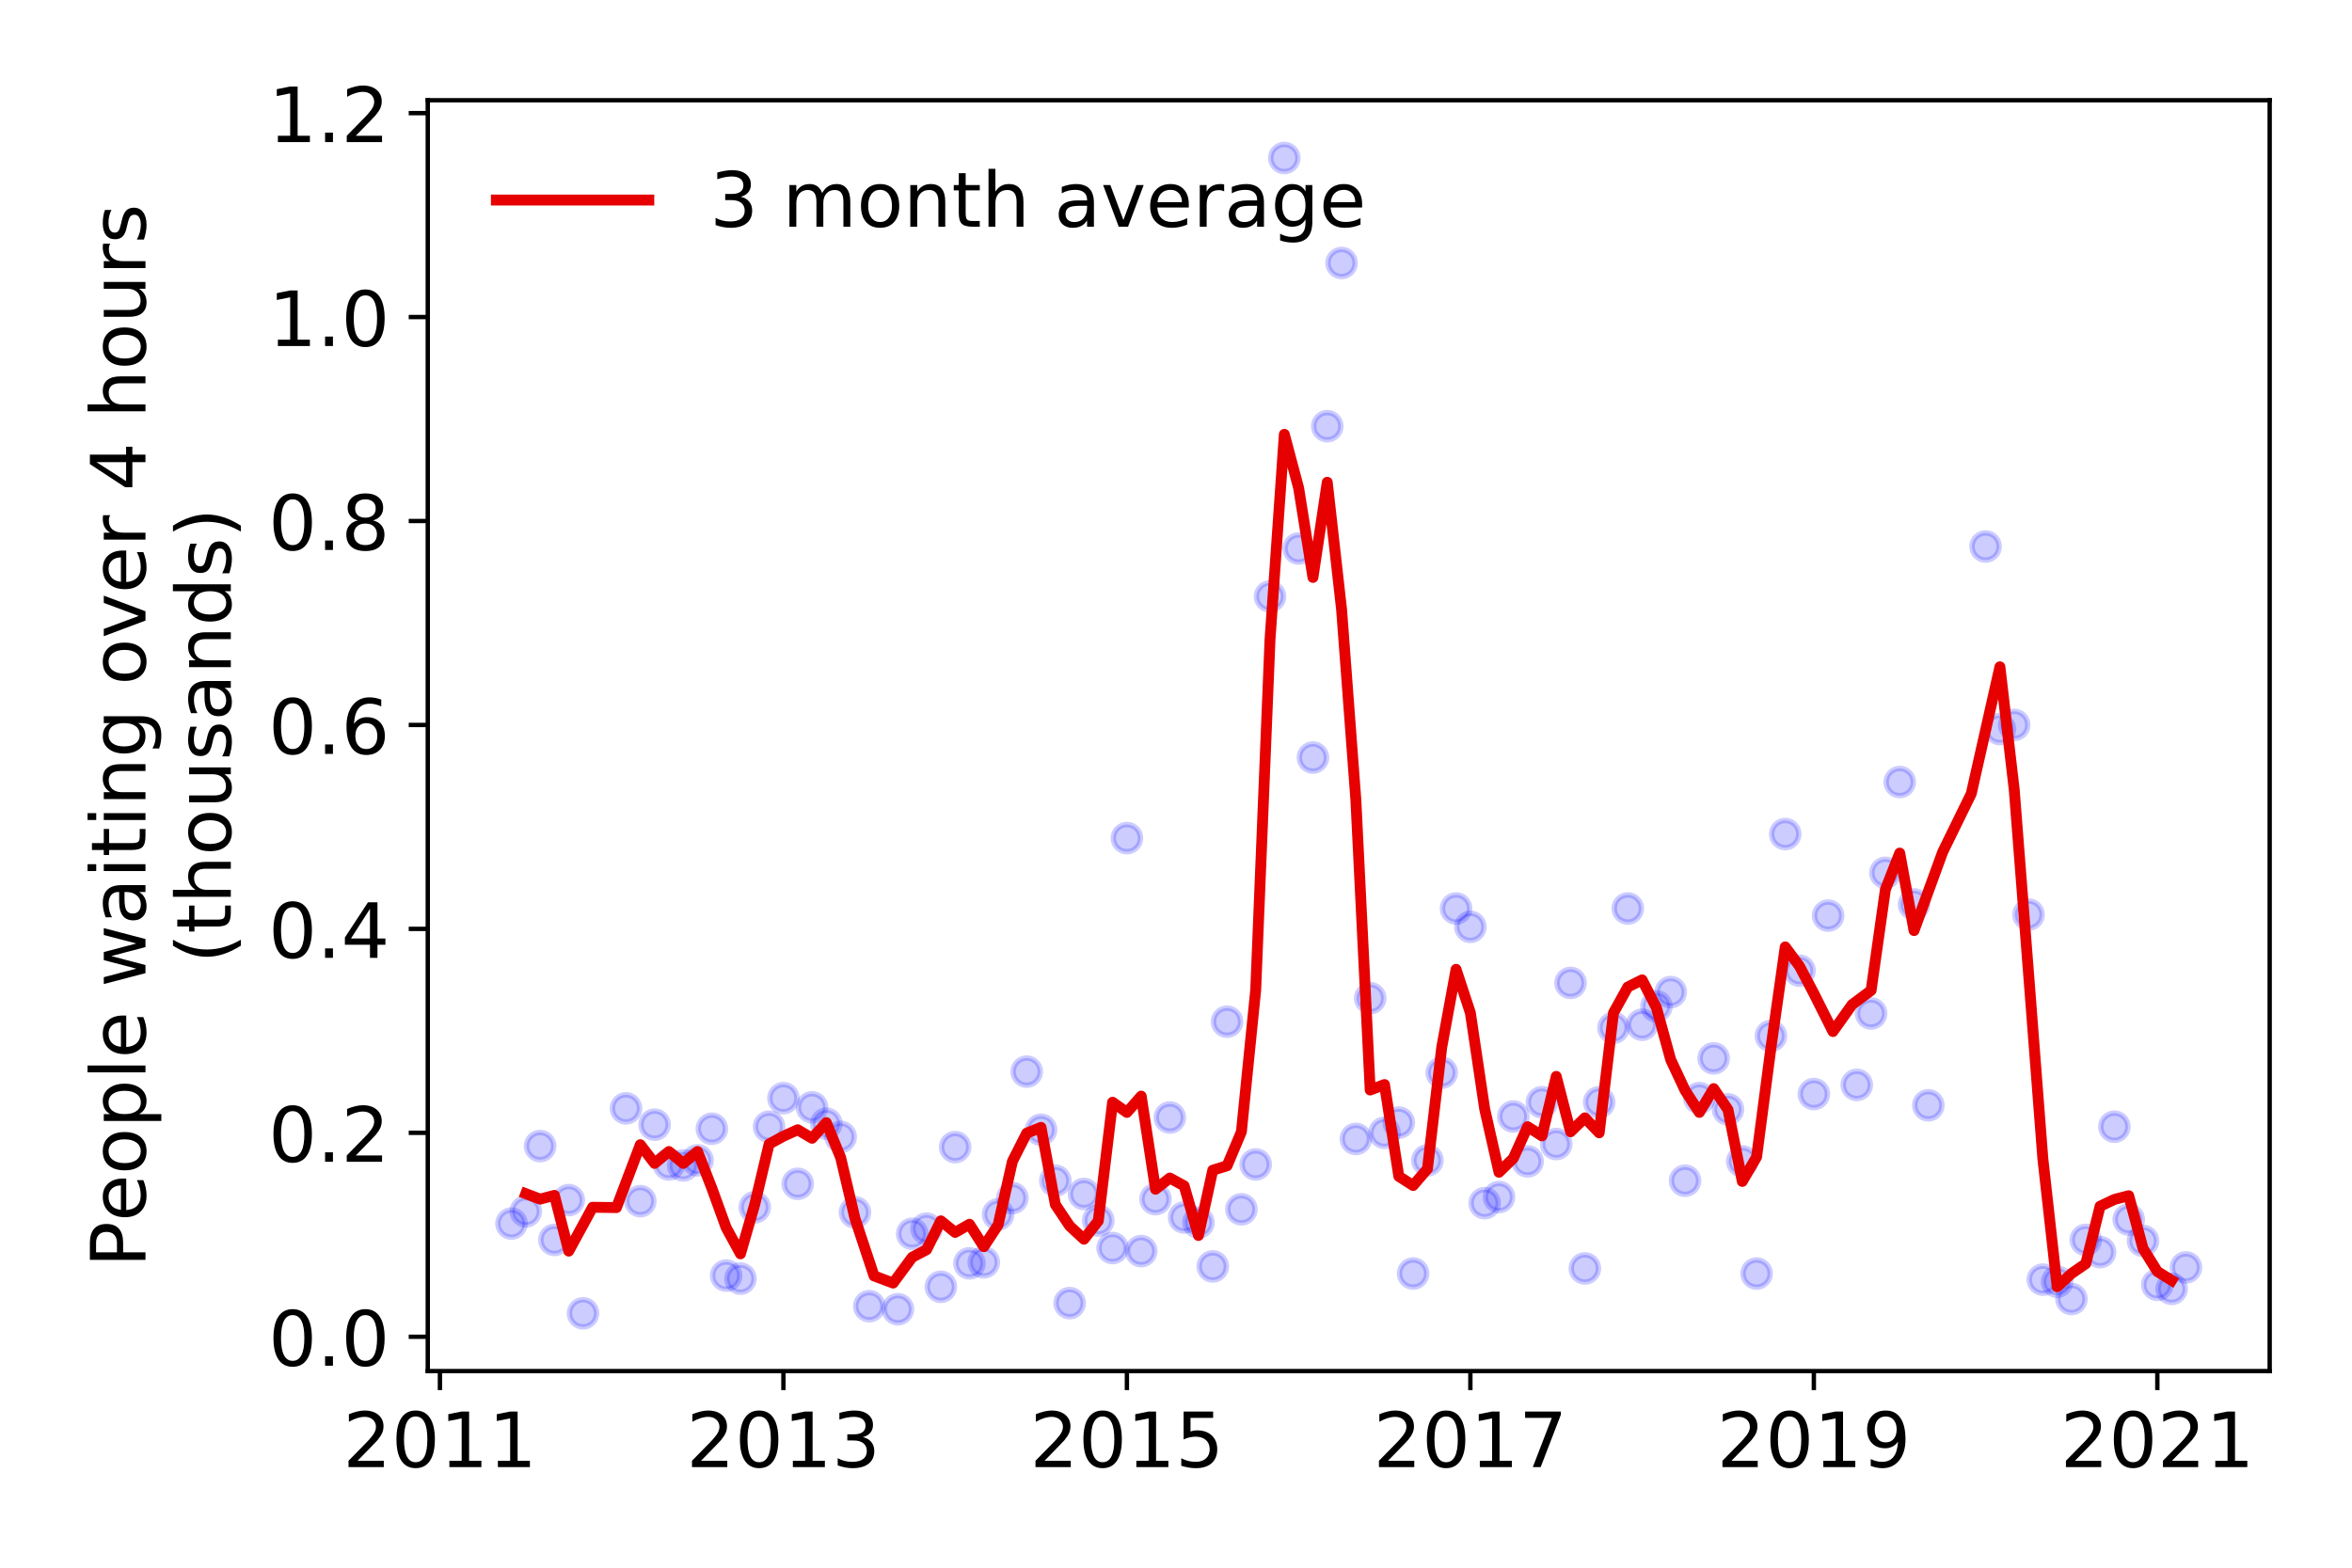 <?xml version="1.0" encoding="utf-8" standalone="no"?>
<!DOCTYPE svg PUBLIC "-//W3C//DTD SVG 1.1//EN"
  "http://www.w3.org/Graphics/SVG/1.1/DTD/svg11.dtd">
<!-- Created with matplotlib (https://matplotlib.org/) -->
<svg height="288pt" version="1.1" viewBox="0 0 432 288" width="432pt" xmlns="http://www.w3.org/2000/svg" xmlns:xlink="http://www.w3.org/1999/xlink">
 <defs>
  <style type="text/css">
*{stroke-linecap:butt;stroke-linejoin:round;}
  </style>
 </defs>
 <g id="figure_1">
  <g id="patch_1">
   <path d="M 0 288 
L 432 288 
L 432 0 
L 0 0 
z
" style="fill:#ffffff;"/>
  </g>
  <g id="axes_1">
   <g id="patch_2">
    <path d="M 78.57 251.88 
L 416.88 251.88 
L 416.88 18.413 
L 78.57 18.413 
z
" style="fill:#ffffff;"/>
   </g>
   <g id="matplotlib.axis_1">
    <g id="xtick_1">
     <g id="line2d_1">
      <defs>
       <path d="M 0 0 
L 0 3.5 
" id="md94f600ffa" style="stroke:#000000;stroke-width:0.8;"/>
      </defs>
      <g>
       <use style="stroke:#000000;stroke-width:0.8;" x="80.804" xlink:href="#md94f600ffa" y="251.88"/>
      </g>
     </g>
     <g id="text_1">
      <!-- 2011 -->
      <defs>
       <path d="M 19.188 8.297 
L 53.609 8.297 
L 53.609 0 
L 7.328 0 
L 7.328 8.297 
Q 12.938 14.109 22.625 23.891 
Q 32.328 33.688 34.812 36.531 
Q 39.547 41.844 41.422 45.531 
Q 43.312 49.219 43.312 52.781 
Q 43.312 58.594 39.234 62.25 
Q 35.156 65.922 28.609 65.922 
Q 23.969 65.922 18.812 64.312 
Q 13.672 62.703 7.812 59.422 
L 7.812 69.391 
Q 13.766 71.781 18.938 73 
Q 24.125 74.219 28.422 74.219 
Q 39.75 74.219 46.484 68.547 
Q 53.219 62.891 53.219 53.422 
Q 53.219 48.922 51.531 44.891 
Q 49.859 40.875 45.406 35.406 
Q 44.188 33.984 37.641 27.219 
Q 31.109 20.453 19.188 8.297 
z
" id="DejaVuSans-50"/>
       <path d="M 31.781 66.406 
Q 24.172 66.406 20.328 58.906 
Q 16.5 51.422 16.5 36.375 
Q 16.5 21.391 20.328 13.891 
Q 24.172 6.391 31.781 6.391 
Q 39.453 6.391 43.281 13.891 
Q 47.125 21.391 47.125 36.375 
Q 47.125 51.422 43.281 58.906 
Q 39.453 66.406 31.781 66.406 
z
M 31.781 74.219 
Q 44.047 74.219 50.516 64.516 
Q 56.984 54.828 56.984 36.375 
Q 56.984 17.969 50.516 8.266 
Q 44.047 -1.422 31.781 -1.422 
Q 19.531 -1.422 13.062 8.266 
Q 6.594 17.969 6.594 36.375 
Q 6.594 54.828 13.062 64.516 
Q 19.531 74.219 31.781 74.219 
z
" id="DejaVuSans-48"/>
       <path d="M 12.406 8.297 
L 28.516 8.297 
L 28.516 63.922 
L 10.984 60.406 
L 10.984 69.391 
L 28.422 72.906 
L 38.281 72.906 
L 38.281 8.297 
L 54.391 8.297 
L 54.391 0 
L 12.406 0 
z
" id="DejaVuSans-49"/>
      </defs>
      <g transform="translate(62.989 269.518)scale(0.14 -0.14)">
       <use xlink:href="#DejaVuSans-50"/>
       <use x="63.623" xlink:href="#DejaVuSans-48"/>
       <use x="127.246" xlink:href="#DejaVuSans-49"/>
       <use x="190.869" xlink:href="#DejaVuSans-49"/>
      </g>
     </g>
    </g>
    <g id="xtick_2">
     <g id="line2d_2">
      <g>
       <use style="stroke:#000000;stroke-width:0.8;" x="143.892" xlink:href="#md94f600ffa" y="251.88"/>
      </g>
     </g>
     <g id="text_2">
      <!-- 2013 -->
      <defs>
       <path d="M 40.578 39.312 
Q 47.656 37.797 51.625 33 
Q 55.609 28.219 55.609 21.188 
Q 55.609 10.406 48.188 4.484 
Q 40.766 -1.422 27.094 -1.422 
Q 22.516 -1.422 17.656 -0.516 
Q 12.797 0.391 7.625 2.203 
L 7.625 11.719 
Q 11.719 9.328 16.594 8.109 
Q 21.484 6.891 26.812 6.891 
Q 36.078 6.891 40.938 10.547 
Q 45.797 14.203 45.797 21.188 
Q 45.797 27.641 41.281 31.266 
Q 36.766 34.906 28.719 34.906 
L 20.219 34.906 
L 20.219 43.016 
L 29.109 43.016 
Q 36.375 43.016 40.234 45.922 
Q 44.094 48.828 44.094 54.297 
Q 44.094 59.906 40.109 62.906 
Q 36.141 65.922 28.719 65.922 
Q 24.656 65.922 20.016 65.031 
Q 15.375 64.156 9.812 62.312 
L 9.812 71.094 
Q 15.438 72.656 20.344 73.438 
Q 25.25 74.219 29.594 74.219 
Q 40.828 74.219 47.359 69.109 
Q 53.906 64.016 53.906 55.328 
Q 53.906 49.266 50.438 45.094 
Q 46.969 40.922 40.578 39.312 
z
" id="DejaVuSans-51"/>
      </defs>
      <g transform="translate(126.077 269.518)scale(0.14 -0.14)">
       <use xlink:href="#DejaVuSans-50"/>
       <use x="63.623" xlink:href="#DejaVuSans-48"/>
       <use x="127.246" xlink:href="#DejaVuSans-49"/>
       <use x="190.869" xlink:href="#DejaVuSans-51"/>
      </g>
     </g>
    </g>
    <g id="xtick_3">
     <g id="line2d_3">
      <g>
       <use style="stroke:#000000;stroke-width:0.8;" x="206.981" xlink:href="#md94f600ffa" y="251.88"/>
      </g>
     </g>
     <g id="text_3">
      <!-- 2015 -->
      <defs>
       <path d="M 10.797 72.906 
L 49.516 72.906 
L 49.516 64.594 
L 19.828 64.594 
L 19.828 46.734 
Q 21.969 47.469 24.109 47.828 
Q 26.266 48.188 28.422 48.188 
Q 40.625 48.188 47.75 41.5 
Q 54.891 34.812 54.891 23.391 
Q 54.891 11.625 47.562 5.094 
Q 40.234 -1.422 26.906 -1.422 
Q 22.312 -1.422 17.547 -0.641 
Q 12.797 0.141 7.719 1.703 
L 7.719 11.625 
Q 12.109 9.234 16.797 8.062 
Q 21.484 6.891 26.703 6.891 
Q 35.156 6.891 40.078 11.328 
Q 45.016 15.766 45.016 23.391 
Q 45.016 31 40.078 35.438 
Q 35.156 39.891 26.703 39.891 
Q 22.75 39.891 18.812 39.016 
Q 14.891 38.141 10.797 36.281 
z
" id="DejaVuSans-53"/>
      </defs>
      <g transform="translate(189.166 269.518)scale(0.14 -0.14)">
       <use xlink:href="#DejaVuSans-50"/>
       <use x="63.623" xlink:href="#DejaVuSans-48"/>
       <use x="127.246" xlink:href="#DejaVuSans-49"/>
       <use x="190.869" xlink:href="#DejaVuSans-53"/>
      </g>
     </g>
    </g>
    <g id="xtick_4">
     <g id="line2d_4">
      <g>
       <use style="stroke:#000000;stroke-width:0.8;" x="270.069" xlink:href="#md94f600ffa" y="251.88"/>
      </g>
     </g>
     <g id="text_4">
      <!-- 2017 -->
      <defs>
       <path d="M 8.203 72.906 
L 55.078 72.906 
L 55.078 68.703 
L 28.609 0 
L 18.312 0 
L 43.219 64.594 
L 8.203 64.594 
z
" id="DejaVuSans-55"/>
      </defs>
      <g transform="translate(252.254 269.518)scale(0.14 -0.14)">
       <use xlink:href="#DejaVuSans-50"/>
       <use x="63.623" xlink:href="#DejaVuSans-48"/>
       <use x="127.246" xlink:href="#DejaVuSans-49"/>
       <use x="190.869" xlink:href="#DejaVuSans-55"/>
      </g>
     </g>
    </g>
    <g id="xtick_5">
     <g id="line2d_5">
      <g>
       <use style="stroke:#000000;stroke-width:0.8;" x="333.157" xlink:href="#md94f600ffa" y="251.88"/>
      </g>
     </g>
     <g id="text_5">
      <!-- 2019 -->
      <defs>
       <path d="M 10.984 1.516 
L 10.984 10.5 
Q 14.703 8.734 18.5 7.812 
Q 22.312 6.891 25.984 6.891 
Q 35.75 6.891 40.891 13.453 
Q 46.047 20.016 46.781 33.406 
Q 43.953 29.203 39.594 26.953 
Q 35.25 24.703 29.984 24.703 
Q 19.047 24.703 12.672 31.312 
Q 6.297 37.938 6.297 49.422 
Q 6.297 60.641 12.938 67.422 
Q 19.578 74.219 30.609 74.219 
Q 43.266 74.219 49.922 64.516 
Q 56.594 54.828 56.594 36.375 
Q 56.594 19.141 48.406 8.859 
Q 40.234 -1.422 26.422 -1.422 
Q 22.703 -1.422 18.891 -0.688 
Q 15.094 0.047 10.984 1.516 
z
M 30.609 32.422 
Q 37.25 32.422 41.125 36.953 
Q 45.016 41.5 45.016 49.422 
Q 45.016 57.281 41.125 61.844 
Q 37.25 66.406 30.609 66.406 
Q 23.969 66.406 20.094 61.844 
Q 16.219 57.281 16.219 49.422 
Q 16.219 41.5 20.094 36.953 
Q 23.969 32.422 30.609 32.422 
z
" id="DejaVuSans-57"/>
      </defs>
      <g transform="translate(315.342 269.518)scale(0.14 -0.14)">
       <use xlink:href="#DejaVuSans-50"/>
       <use x="63.623" xlink:href="#DejaVuSans-48"/>
       <use x="127.246" xlink:href="#DejaVuSans-49"/>
       <use x="190.869" xlink:href="#DejaVuSans-57"/>
      </g>
     </g>
    </g>
    <g id="xtick_6">
     <g id="line2d_6">
      <g>
       <use style="stroke:#000000;stroke-width:0.8;" x="396.245" xlink:href="#md94f600ffa" y="251.88"/>
      </g>
     </g>
     <g id="text_6">
      <!-- 2021 -->
      <g transform="translate(378.43 269.518)scale(0.14 -0.14)">
       <use xlink:href="#DejaVuSans-50"/>
       <use x="63.623" xlink:href="#DejaVuSans-48"/>
       <use x="127.246" xlink:href="#DejaVuSans-50"/>
       <use x="190.869" xlink:href="#DejaVuSans-49"/>
      </g>
     </g>
    </g>
   </g>
   <g id="matplotlib.axis_2">
    <g id="ytick_1">
     <g id="line2d_7">
      <defs>
       <path d="M 0 0 
L -3.5 0 
" id="m403fd726ec" style="stroke:#000000;stroke-width:0.8;"/>
      </defs>
      <g>
       <use style="stroke:#000000;stroke-width:0.8;" x="78.57" xlink:href="#m403fd726ec" y="245.576"/>
      </g>
     </g>
     <g id="text_7">
      <!-- 0.0 -->
      <defs>
       <path d="M 10.688 12.406 
L 21 12.406 
L 21 0 
L 10.688 0 
z
" id="DejaVuSans-46"/>
      </defs>
      <g transform="translate(49.306 250.895)scale(0.14 -0.14)">
       <use xlink:href="#DejaVuSans-48"/>
       <use x="63.623" xlink:href="#DejaVuSans-46"/>
       <use x="95.41" xlink:href="#DejaVuSans-48"/>
      </g>
     </g>
    </g>
    <g id="ytick_2">
     <g id="line2d_8">
      <g>
       <use style="stroke:#000000;stroke-width:0.8;" x="78.57" xlink:href="#m403fd726ec" y="208.111"/>
      </g>
     </g>
     <g id="text_8">
      <!-- 0.2 -->
      <g transform="translate(49.306 213.43)scale(0.14 -0.14)">
       <use xlink:href="#DejaVuSans-48"/>
       <use x="63.623" xlink:href="#DejaVuSans-46"/>
       <use x="95.41" xlink:href="#DejaVuSans-50"/>
      </g>
     </g>
    </g>
    <g id="ytick_3">
     <g id="line2d_9">
      <g>
       <use style="stroke:#000000;stroke-width:0.8;" x="78.57" xlink:href="#m403fd726ec" y="170.645"/>
      </g>
     </g>
     <g id="text_9">
      <!-- 0.4 -->
      <defs>
       <path d="M 37.797 64.312 
L 12.891 25.391 
L 37.797 25.391 
z
M 35.203 72.906 
L 47.609 72.906 
L 47.609 25.391 
L 58.016 25.391 
L 58.016 17.188 
L 47.609 17.188 
L 47.609 0 
L 37.797 0 
L 37.797 17.188 
L 4.891 17.188 
L 4.891 26.703 
z
" id="DejaVuSans-52"/>
      </defs>
      <g transform="translate(49.306 175.964)scale(0.14 -0.14)">
       <use xlink:href="#DejaVuSans-48"/>
       <use x="63.623" xlink:href="#DejaVuSans-46"/>
       <use x="95.41" xlink:href="#DejaVuSans-52"/>
      </g>
     </g>
    </g>
    <g id="ytick_4">
     <g id="line2d_10">
      <g>
       <use style="stroke:#000000;stroke-width:0.8;" x="78.57" xlink:href="#m403fd726ec" y="133.18"/>
      </g>
     </g>
     <g id="text_10">
      <!-- 0.6 -->
      <defs>
       <path d="M 33.016 40.375 
Q 26.375 40.375 22.484 35.828 
Q 18.609 31.297 18.609 23.391 
Q 18.609 15.531 22.484 10.953 
Q 26.375 6.391 33.016 6.391 
Q 39.656 6.391 43.531 10.953 
Q 47.406 15.531 47.406 23.391 
Q 47.406 31.297 43.531 35.828 
Q 39.656 40.375 33.016 40.375 
z
M 52.594 71.297 
L 52.594 62.312 
Q 48.875 64.062 45.094 64.984 
Q 41.312 65.922 37.594 65.922 
Q 27.828 65.922 22.672 59.328 
Q 17.531 52.734 16.797 39.406 
Q 19.672 43.656 24.016 45.922 
Q 28.375 48.188 33.594 48.188 
Q 44.578 48.188 50.953 41.516 
Q 57.328 34.859 57.328 23.391 
Q 57.328 12.156 50.688 5.359 
Q 44.047 -1.422 33.016 -1.422 
Q 20.359 -1.422 13.672 8.266 
Q 6.984 17.969 6.984 36.375 
Q 6.984 53.656 15.188 63.938 
Q 23.391 74.219 37.203 74.219 
Q 40.922 74.219 44.703 73.484 
Q 48.484 72.75 52.594 71.297 
z
" id="DejaVuSans-54"/>
      </defs>
      <g transform="translate(49.306 138.498)scale(0.14 -0.14)">
       <use xlink:href="#DejaVuSans-48"/>
       <use x="63.623" xlink:href="#DejaVuSans-46"/>
       <use x="95.41" xlink:href="#DejaVuSans-54"/>
      </g>
     </g>
    </g>
    <g id="ytick_5">
     <g id="line2d_11">
      <g>
       <use style="stroke:#000000;stroke-width:0.8;" x="78.57" xlink:href="#m403fd726ec" y="95.714"/>
      </g>
     </g>
     <g id="text_11">
      <!-- 0.8 -->
      <defs>
       <path d="M 31.781 34.625 
Q 24.75 34.625 20.719 30.859 
Q 16.703 27.094 16.703 20.516 
Q 16.703 13.922 20.719 10.156 
Q 24.75 6.391 31.781 6.391 
Q 38.812 6.391 42.859 10.172 
Q 46.922 13.969 46.922 20.516 
Q 46.922 27.094 42.891 30.859 
Q 38.875 34.625 31.781 34.625 
z
M 21.922 38.812 
Q 15.578 40.375 12.031 44.719 
Q 8.5 49.078 8.5 55.328 
Q 8.5 64.062 14.719 69.141 
Q 20.953 74.219 31.781 74.219 
Q 42.672 74.219 48.875 69.141 
Q 55.078 64.062 55.078 55.328 
Q 55.078 49.078 51.531 44.719 
Q 48 40.375 41.703 38.812 
Q 48.828 37.156 52.797 32.312 
Q 56.781 27.484 56.781 20.516 
Q 56.781 9.906 50.312 4.234 
Q 43.844 -1.422 31.781 -1.422 
Q 19.734 -1.422 13.25 4.234 
Q 6.781 9.906 6.781 20.516 
Q 6.781 27.484 10.781 32.312 
Q 14.797 37.156 21.922 38.812 
z
M 18.312 54.391 
Q 18.312 48.734 21.844 45.562 
Q 25.391 42.391 31.781 42.391 
Q 38.141 42.391 41.719 45.562 
Q 45.312 48.734 45.312 54.391 
Q 45.312 60.062 41.719 63.234 
Q 38.141 66.406 31.781 66.406 
Q 25.391 66.406 21.844 63.234 
Q 18.312 60.062 18.312 54.391 
z
" id="DejaVuSans-56"/>
      </defs>
      <g transform="translate(49.306 101.033)scale(0.14 -0.14)">
       <use xlink:href="#DejaVuSans-48"/>
       <use x="63.623" xlink:href="#DejaVuSans-46"/>
       <use x="95.41" xlink:href="#DejaVuSans-56"/>
      </g>
     </g>
    </g>
    <g id="ytick_6">
     <g id="line2d_12">
      <g>
       <use style="stroke:#000000;stroke-width:0.8;" x="78.57" xlink:href="#m403fd726ec" y="58.248"/>
      </g>
     </g>
     <g id="text_12">
      <!-- 1.0 -->
      <g transform="translate(49.306 63.567)scale(0.14 -0.14)">
       <use xlink:href="#DejaVuSans-49"/>
       <use x="63.623" xlink:href="#DejaVuSans-46"/>
       <use x="95.41" xlink:href="#DejaVuSans-48"/>
      </g>
     </g>
    </g>
    <g id="ytick_7">
     <g id="line2d_13">
      <g>
       <use style="stroke:#000000;stroke-width:0.8;" x="78.57" xlink:href="#m403fd726ec" y="20.783"/>
      </g>
     </g>
     <g id="text_13">
      <!-- 1.2 -->
      <g transform="translate(49.306 26.102)scale(0.14 -0.14)">
       <use xlink:href="#DejaVuSans-49"/>
       <use x="63.623" xlink:href="#DejaVuSans-46"/>
       <use x="95.41" xlink:href="#DejaVuSans-50"/>
      </g>
     </g>
    </g>
    <g id="text_14">
     <!-- People waiting over 4 hours -->
     <defs>
      <path d="M 19.672 64.797 
L 19.672 37.406 
L 32.078 37.406 
Q 38.969 37.406 42.719 40.969 
Q 46.484 44.531 46.484 51.125 
Q 46.484 57.672 42.719 61.234 
Q 38.969 64.797 32.078 64.797 
z
M 9.812 72.906 
L 32.078 72.906 
Q 44.344 72.906 50.609 67.359 
Q 56.891 61.812 56.891 51.125 
Q 56.891 40.328 50.609 34.812 
Q 44.344 29.297 32.078 29.297 
L 19.672 29.297 
L 19.672 0 
L 9.812 0 
z
" id="DejaVuSans-80"/>
      <path d="M 56.203 29.594 
L 56.203 25.203 
L 14.891 25.203 
Q 15.484 15.922 20.484 11.062 
Q 25.484 6.203 34.422 6.203 
Q 39.594 6.203 44.453 7.469 
Q 49.312 8.734 54.109 11.281 
L 54.109 2.781 
Q 49.266 0.734 44.188 -0.344 
Q 39.109 -1.422 33.891 -1.422 
Q 20.797 -1.422 13.156 6.188 
Q 5.516 13.812 5.516 26.812 
Q 5.516 40.234 12.766 48.109 
Q 20.016 56 32.328 56 
Q 43.359 56 49.781 48.891 
Q 56.203 41.797 56.203 29.594 
z
M 47.219 32.234 
Q 47.125 39.594 43.094 43.984 
Q 39.062 48.391 32.422 48.391 
Q 24.906 48.391 20.391 44.141 
Q 15.875 39.891 15.188 32.172 
z
" id="DejaVuSans-101"/>
      <path d="M 30.609 48.391 
Q 23.391 48.391 19.188 42.75 
Q 14.984 37.109 14.984 27.297 
Q 14.984 17.484 19.156 11.844 
Q 23.344 6.203 30.609 6.203 
Q 37.797 6.203 41.984 11.859 
Q 46.188 17.531 46.188 27.297 
Q 46.188 37.016 41.984 42.703 
Q 37.797 48.391 30.609 48.391 
z
M 30.609 56 
Q 42.328 56 49.016 48.375 
Q 55.719 40.766 55.719 27.297 
Q 55.719 13.875 49.016 6.219 
Q 42.328 -1.422 30.609 -1.422 
Q 18.844 -1.422 12.172 6.219 
Q 5.516 13.875 5.516 27.297 
Q 5.516 40.766 12.172 48.375 
Q 18.844 56 30.609 56 
z
" id="DejaVuSans-111"/>
      <path d="M 18.109 8.203 
L 18.109 -20.797 
L 9.078 -20.797 
L 9.078 54.688 
L 18.109 54.688 
L 18.109 46.391 
Q 20.953 51.266 25.266 53.625 
Q 29.594 56 35.594 56 
Q 45.562 56 51.781 48.094 
Q 58.016 40.188 58.016 27.297 
Q 58.016 14.406 51.781 6.484 
Q 45.562 -1.422 35.594 -1.422 
Q 29.594 -1.422 25.266 0.953 
Q 20.953 3.328 18.109 8.203 
z
M 48.688 27.297 
Q 48.688 37.203 44.609 42.844 
Q 40.531 48.484 33.406 48.484 
Q 26.266 48.484 22.188 42.844 
Q 18.109 37.203 18.109 27.297 
Q 18.109 17.391 22.188 11.75 
Q 26.266 6.109 33.406 6.109 
Q 40.531 6.109 44.609 11.75 
Q 48.688 17.391 48.688 27.297 
z
" id="DejaVuSans-112"/>
      <path d="M 9.422 75.984 
L 18.406 75.984 
L 18.406 0 
L 9.422 0 
z
" id="DejaVuSans-108"/>
      <path id="DejaVuSans-32"/>
      <path d="M 4.203 54.688 
L 13.188 54.688 
L 24.422 12.016 
L 35.594 54.688 
L 46.188 54.688 
L 57.422 12.016 
L 68.609 54.688 
L 77.594 54.688 
L 63.281 0 
L 52.688 0 
L 40.922 44.828 
L 29.109 0 
L 18.5 0 
z
" id="DejaVuSans-119"/>
      <path d="M 34.281 27.484 
Q 23.391 27.484 19.188 25 
Q 14.984 22.516 14.984 16.5 
Q 14.984 11.719 18.141 8.906 
Q 21.297 6.109 26.703 6.109 
Q 34.188 6.109 38.703 11.406 
Q 43.219 16.703 43.219 25.484 
L 43.219 27.484 
z
M 52.203 31.203 
L 52.203 0 
L 43.219 0 
L 43.219 8.297 
Q 40.141 3.328 35.547 0.953 
Q 30.953 -1.422 24.312 -1.422 
Q 15.922 -1.422 10.953 3.297 
Q 6 8.016 6 15.922 
Q 6 25.141 12.172 29.828 
Q 18.359 34.516 30.609 34.516 
L 43.219 34.516 
L 43.219 35.406 
Q 43.219 41.609 39.141 45 
Q 35.062 48.391 27.688 48.391 
Q 23 48.391 18.547 47.266 
Q 14.109 46.141 10.016 43.891 
L 10.016 52.203 
Q 14.938 54.109 19.578 55.047 
Q 24.219 56 28.609 56 
Q 40.484 56 46.344 49.844 
Q 52.203 43.703 52.203 31.203 
z
" id="DejaVuSans-97"/>
      <path d="M 9.422 54.688 
L 18.406 54.688 
L 18.406 0 
L 9.422 0 
z
M 9.422 75.984 
L 18.406 75.984 
L 18.406 64.594 
L 9.422 64.594 
z
" id="DejaVuSans-105"/>
      <path d="M 18.312 70.219 
L 18.312 54.688 
L 36.812 54.688 
L 36.812 47.703 
L 18.312 47.703 
L 18.312 18.016 
Q 18.312 11.328 20.141 9.422 
Q 21.969 7.516 27.594 7.516 
L 36.812 7.516 
L 36.812 0 
L 27.594 0 
Q 17.188 0 13.234 3.875 
Q 9.281 7.766 9.281 18.016 
L 9.281 47.703 
L 2.688 47.703 
L 2.688 54.688 
L 9.281 54.688 
L 9.281 70.219 
z
" id="DejaVuSans-116"/>
      <path d="M 54.891 33.016 
L 54.891 0 
L 45.906 0 
L 45.906 32.719 
Q 45.906 40.484 42.875 44.328 
Q 39.844 48.188 33.797 48.188 
Q 26.516 48.188 22.312 43.547 
Q 18.109 38.922 18.109 30.906 
L 18.109 0 
L 9.078 0 
L 9.078 54.688 
L 18.109 54.688 
L 18.109 46.188 
Q 21.344 51.125 25.703 53.562 
Q 30.078 56 35.797 56 
Q 45.219 56 50.047 50.172 
Q 54.891 44.344 54.891 33.016 
z
" id="DejaVuSans-110"/>
      <path d="M 45.406 27.984 
Q 45.406 37.75 41.375 43.109 
Q 37.359 48.484 30.078 48.484 
Q 22.859 48.484 18.828 43.109 
Q 14.797 37.75 14.797 27.984 
Q 14.797 18.266 18.828 12.891 
Q 22.859 7.516 30.078 7.516 
Q 37.359 7.516 41.375 12.891 
Q 45.406 18.266 45.406 27.984 
z
M 54.391 6.781 
Q 54.391 -7.172 48.188 -13.984 
Q 42 -20.797 29.203 -20.797 
Q 24.469 -20.797 20.266 -20.094 
Q 16.062 -19.391 12.109 -17.922 
L 12.109 -9.188 
Q 16.062 -11.328 19.922 -12.344 
Q 23.781 -13.375 27.781 -13.375 
Q 36.625 -13.375 41.016 -8.766 
Q 45.406 -4.156 45.406 5.172 
L 45.406 9.625 
Q 42.625 4.781 38.281 2.391 
Q 33.938 0 27.875 0 
Q 17.828 0 11.672 7.656 
Q 5.516 15.328 5.516 27.984 
Q 5.516 40.672 11.672 48.328 
Q 17.828 56 27.875 56 
Q 33.938 56 38.281 53.609 
Q 42.625 51.219 45.406 46.391 
L 45.406 54.688 
L 54.391 54.688 
z
" id="DejaVuSans-103"/>
      <path d="M 2.984 54.688 
L 12.5 54.688 
L 29.594 8.797 
L 46.688 54.688 
L 56.203 54.688 
L 35.688 0 
L 23.484 0 
z
" id="DejaVuSans-118"/>
      <path d="M 41.109 46.297 
Q 39.594 47.172 37.812 47.578 
Q 36.031 48 33.891 48 
Q 26.266 48 22.188 43.047 
Q 18.109 38.094 18.109 28.812 
L 18.109 0 
L 9.078 0 
L 9.078 54.688 
L 18.109 54.688 
L 18.109 46.188 
Q 20.953 51.172 25.484 53.578 
Q 30.031 56 36.531 56 
Q 37.453 56 38.578 55.875 
Q 39.703 55.766 41.062 55.516 
z
" id="DejaVuSans-114"/>
      <path d="M 54.891 33.016 
L 54.891 0 
L 45.906 0 
L 45.906 32.719 
Q 45.906 40.484 42.875 44.328 
Q 39.844 48.188 33.797 48.188 
Q 26.516 48.188 22.312 43.547 
Q 18.109 38.922 18.109 30.906 
L 18.109 0 
L 9.078 0 
L 9.078 75.984 
L 18.109 75.984 
L 18.109 46.188 
Q 21.344 51.125 25.703 53.562 
Q 30.078 56 35.797 56 
Q 45.219 56 50.047 50.172 
Q 54.891 44.344 54.891 33.016 
z
" id="DejaVuSans-104"/>
      <path d="M 8.5 21.578 
L 8.5 54.688 
L 17.484 54.688 
L 17.484 21.922 
Q 17.484 14.156 20.5 10.266 
Q 23.531 6.391 29.594 6.391 
Q 36.859 6.391 41.078 11.031 
Q 45.312 15.672 45.312 23.688 
L 45.312 54.688 
L 54.297 54.688 
L 54.297 0 
L 45.312 0 
L 45.312 8.406 
Q 42.047 3.422 37.719 1 
Q 33.406 -1.422 27.688 -1.422 
Q 18.266 -1.422 13.375 4.438 
Q 8.5 10.297 8.5 21.578 
z
M 31.109 56 
z
" id="DejaVuSans-117"/>
      <path d="M 44.281 53.078 
L 44.281 44.578 
Q 40.484 46.531 36.375 47.5 
Q 32.281 48.484 27.875 48.484 
Q 21.188 48.484 17.844 46.438 
Q 14.5 44.391 14.5 40.281 
Q 14.5 37.156 16.891 35.375 
Q 19.281 33.594 26.516 31.984 
L 29.594 31.297 
Q 39.156 29.25 43.188 25.516 
Q 47.219 21.781 47.219 15.094 
Q 47.219 7.469 41.188 3.016 
Q 35.156 -1.422 24.609 -1.422 
Q 20.219 -1.422 15.453 -0.562 
Q 10.688 0.297 5.422 2 
L 5.422 11.281 
Q 10.406 8.688 15.234 7.391 
Q 20.062 6.109 24.812 6.109 
Q 31.156 6.109 34.562 8.281 
Q 37.984 10.453 37.984 14.406 
Q 37.984 18.062 35.516 20.016 
Q 33.062 21.969 24.703 23.781 
L 21.578 24.516 
Q 13.234 26.266 9.516 29.906 
Q 5.812 33.547 5.812 39.891 
Q 5.812 47.609 11.281 51.797 
Q 16.75 56 26.812 56 
Q 31.781 56 36.172 55.266 
Q 40.578 54.547 44.281 53.078 
z
" id="DejaVuSans-115"/>
     </defs>
     <g transform="translate(26.717 232.822)rotate(-90)scale(0.14 -0.14)">
      <use xlink:href="#DejaVuSans-80"/>
      <use x="60.256" xlink:href="#DejaVuSans-101"/>
      <use x="121.779" xlink:href="#DejaVuSans-111"/>
      <use x="182.961" xlink:href="#DejaVuSans-112"/>
      <use x="246.438" xlink:href="#DejaVuSans-108"/>
      <use x="274.221" xlink:href="#DejaVuSans-101"/>
      <use x="335.744" xlink:href="#DejaVuSans-32"/>
      <use x="367.531" xlink:href="#DejaVuSans-119"/>
      <use x="449.318" xlink:href="#DejaVuSans-97"/>
      <use x="510.598" xlink:href="#DejaVuSans-105"/>
      <use x="538.381" xlink:href="#DejaVuSans-116"/>
      <use x="577.59" xlink:href="#DejaVuSans-105"/>
      <use x="605.373" xlink:href="#DejaVuSans-110"/>
      <use x="668.752" xlink:href="#DejaVuSans-103"/>
      <use x="732.229" xlink:href="#DejaVuSans-32"/>
      <use x="764.016" xlink:href="#DejaVuSans-111"/>
      <use x="825.197" xlink:href="#DejaVuSans-118"/>
      <use x="884.377" xlink:href="#DejaVuSans-101"/>
      <use x="945.9" xlink:href="#DejaVuSans-114"/>
      <use x="987.014" xlink:href="#DejaVuSans-32"/>
      <use x="1018.801" xlink:href="#DejaVuSans-52"/>
      <use x="1082.424" xlink:href="#DejaVuSans-32"/>
      <use x="1114.211" xlink:href="#DejaVuSans-104"/>
      <use x="1177.59" xlink:href="#DejaVuSans-111"/>
      <use x="1238.771" xlink:href="#DejaVuSans-117"/>
      <use x="1302.15" xlink:href="#DejaVuSans-114"/>
      <use x="1343.264" xlink:href="#DejaVuSans-115"/>
     </g>
     <!-- (thousands) -->
     <defs>
      <path d="M 31 75.875 
Q 24.469 64.656 21.281 53.656 
Q 18.109 42.672 18.109 31.391 
Q 18.109 20.125 21.312 9.062 
Q 24.516 -2 31 -13.188 
L 23.188 -13.188 
Q 15.875 -1.703 12.234 9.375 
Q 8.594 20.453 8.594 31.391 
Q 8.594 42.281 12.203 53.312 
Q 15.828 64.359 23.188 75.875 
z
" id="DejaVuSans-40"/>
      <path d="M 45.406 46.391 
L 45.406 75.984 
L 54.391 75.984 
L 54.391 0 
L 45.406 0 
L 45.406 8.203 
Q 42.578 3.328 38.25 0.953 
Q 33.938 -1.422 27.875 -1.422 
Q 17.969 -1.422 11.734 6.484 
Q 5.516 14.406 5.516 27.297 
Q 5.516 40.188 11.734 48.094 
Q 17.969 56 27.875 56 
Q 33.938 56 38.25 53.625 
Q 42.578 51.266 45.406 46.391 
z
M 14.797 27.297 
Q 14.797 17.391 18.875 11.75 
Q 22.953 6.109 30.078 6.109 
Q 37.203 6.109 41.297 11.75 
Q 45.406 17.391 45.406 27.297 
Q 45.406 37.203 41.297 42.844 
Q 37.203 48.484 30.078 48.484 
Q 22.953 48.484 18.875 42.844 
Q 14.797 37.203 14.797 27.297 
z
" id="DejaVuSans-100"/>
      <path d="M 8.016 75.875 
L 15.828 75.875 
Q 23.141 64.359 26.781 53.312 
Q 30.422 42.281 30.422 31.391 
Q 30.422 20.453 26.781 9.375 
Q 23.141 -1.703 15.828 -13.188 
L 8.016 -13.188 
Q 14.5 -2 17.703 9.062 
Q 20.906 20.125 20.906 31.391 
Q 20.906 42.672 17.703 53.656 
Q 14.5 64.656 8.016 75.875 
z
" id="DejaVuSans-41"/>
     </defs>
     <g transform="translate(42.394 176.971)rotate(-90)scale(0.14 -0.14)">
      <use xlink:href="#DejaVuSans-40"/>
      <use x="39.014" xlink:href="#DejaVuSans-116"/>
      <use x="78.223" xlink:href="#DejaVuSans-104"/>
      <use x="141.602" xlink:href="#DejaVuSans-111"/>
      <use x="202.783" xlink:href="#DejaVuSans-117"/>
      <use x="266.162" xlink:href="#DejaVuSans-115"/>
      <use x="318.262" xlink:href="#DejaVuSans-97"/>
      <use x="379.541" xlink:href="#DejaVuSans-110"/>
      <use x="442.92" xlink:href="#DejaVuSans-100"/>
      <use x="506.396" xlink:href="#DejaVuSans-115"/>
      <use x="558.496" xlink:href="#DejaVuSans-41"/>
     </g>
    </g>
   </g>
   <g id="line2d_14">
    <defs>
     <path d="M 0 2.5 
C 0.663 2.5 1.299 2.237 1.768 1.768 
C 2.237 1.299 2.5 0.663 2.5 0 
C 2.5 -0.663 2.237 -1.299 1.768 -1.768 
C 1.299 -2.237 0.663 -2.5 0 -2.5 
C -0.663 -2.5 -1.299 -2.237 -1.768 -1.768 
C -2.237 -1.299 -2.5 -0.663 -2.5 0 
C -2.5 0.663 -2.237 1.299 -1.768 1.768 
C -1.299 2.237 -0.663 2.5 0 2.5 
z
" id="m78c343eb1e" style="stroke:#0000ff;stroke-opacity:0.2;"/>
    </defs>
    <g clip-path="url(#pdb06825dd1)">
     <use style="fill:#0000ff;fill-opacity:0.2;stroke:#0000ff;stroke-opacity:0.2;" x="401.502" xlink:href="#m78c343eb1e" y="232.838"/>
     <use style="fill:#0000ff;fill-opacity:0.2;stroke:#0000ff;stroke-opacity:0.2;" x="398.874" xlink:href="#m78c343eb1e" y="236.772"/>
     <use style="fill:#0000ff;fill-opacity:0.2;stroke:#0000ff;stroke-opacity:0.2;" x="396.245" xlink:href="#m78c343eb1e" y="236.023"/>
     <use style="fill:#0000ff;fill-opacity:0.2;stroke:#0000ff;stroke-opacity:0.2;" x="393.616" xlink:href="#m78c343eb1e" y="227.968"/>
     <use style="fill:#0000ff;fill-opacity:0.2;stroke:#0000ff;stroke-opacity:0.2;" x="390.988" xlink:href="#m78c343eb1e" y="224.034"/>
     <use style="fill:#0000ff;fill-opacity:0.2;stroke:#0000ff;stroke-opacity:0.2;" x="388.359" xlink:href="#m78c343eb1e" y="206.987"/>
     <use style="fill:#0000ff;fill-opacity:0.2;stroke:#0000ff;stroke-opacity:0.2;" x="385.73" xlink:href="#m78c343eb1e" y="230.028"/>
     <use style="fill:#0000ff;fill-opacity:0.2;stroke:#0000ff;stroke-opacity:0.2;" x="383.102" xlink:href="#m78c343eb1e" y="227.78"/>
     <use style="fill:#0000ff;fill-opacity:0.2;stroke:#0000ff;stroke-opacity:0.2;" x="380.473" xlink:href="#m78c343eb1e" y="238.645"/>
     <use style="fill:#0000ff;fill-opacity:0.2;stroke:#0000ff;stroke-opacity:0.2;" x="377.844" xlink:href="#m78c343eb1e" y="235.461"/>
     <use style="fill:#0000ff;fill-opacity:0.2;stroke:#0000ff;stroke-opacity:0.2;" x="375.216" xlink:href="#m78c343eb1e" y="235.086"/>
     <use style="fill:#0000ff;fill-opacity:0.2;stroke:#0000ff;stroke-opacity:0.2;" x="372.587" xlink:href="#m78c343eb1e" y="168.023"/>
     <use style="fill:#0000ff;fill-opacity:0.2;stroke:#0000ff;stroke-opacity:0.2;" x="369.958" xlink:href="#m78c343eb1e" y="133.18"/>
     <use style="fill:#0000ff;fill-opacity:0.2;stroke:#0000ff;stroke-opacity:0.2;" x="367.33" xlink:href="#m78c343eb1e" y="133.929"/>
     <use style="fill:#0000ff;fill-opacity:0.2;stroke:#0000ff;stroke-opacity:0.2;" x="364.701" xlink:href="#m78c343eb1e" y="100.397"/>
     <use style="fill:#0000ff;fill-opacity:0.2;stroke:#0000ff;stroke-opacity:0.2;" x="354.186" xlink:href="#m78c343eb1e" y="203.053"/>
     <use style="fill:#0000ff;fill-opacity:0.2;stroke:#0000ff;stroke-opacity:0.2;" x="351.558" xlink:href="#m78c343eb1e" y="166.149"/>
     <use style="fill:#0000ff;fill-opacity:0.2;stroke:#0000ff;stroke-opacity:0.2;" x="348.929" xlink:href="#m78c343eb1e" y="143.67"/>
     <use style="fill:#0000ff;fill-opacity:0.2;stroke:#0000ff;stroke-opacity:0.2;" x="346.3" xlink:href="#m78c343eb1e" y="160.342"/>
     <use style="fill:#0000ff;fill-opacity:0.2;stroke:#0000ff;stroke-opacity:0.2;" x="343.672" xlink:href="#m78c343eb1e" y="186.193"/>
     <use style="fill:#0000ff;fill-opacity:0.2;stroke:#0000ff;stroke-opacity:0.2;" x="341.043" xlink:href="#m78c343eb1e" y="199.306"/>
     <use style="fill:#0000ff;fill-opacity:0.2;stroke:#0000ff;stroke-opacity:0.2;" x="335.785" xlink:href="#m78c343eb1e" y="168.21"/>
     <use style="fill:#0000ff;fill-opacity:0.2;stroke:#0000ff;stroke-opacity:0.2;" x="333.157" xlink:href="#m78c343eb1e" y="200.992"/>
     <use style="fill:#0000ff;fill-opacity:0.2;stroke:#0000ff;stroke-opacity:0.2;" x="330.528" xlink:href="#m78c343eb1e" y="178.326"/>
     <use style="fill:#0000ff;fill-opacity:0.2;stroke:#0000ff;stroke-opacity:0.2;" x="327.899" xlink:href="#m78c343eb1e" y="153.224"/>
     <use style="fill:#0000ff;fill-opacity:0.2;stroke:#0000ff;stroke-opacity:0.2;" x="325.271" xlink:href="#m78c343eb1e" y="190.315"/>
     <use style="fill:#0000ff;fill-opacity:0.2;stroke:#0000ff;stroke-opacity:0.2;" x="322.642" xlink:href="#m78c343eb1e" y="233.962"/>
     <use style="fill:#0000ff;fill-opacity:0.2;stroke:#0000ff;stroke-opacity:0.2;" x="320.013" xlink:href="#m78c343eb1e" y="213.356"/>
     <use style="fill:#0000ff;fill-opacity:0.2;stroke:#0000ff;stroke-opacity:0.2;" x="317.385" xlink:href="#m78c343eb1e" y="203.802"/>
     <use style="fill:#0000ff;fill-opacity:0.2;stroke:#0000ff;stroke-opacity:0.2;" x="314.756" xlink:href="#m78c343eb1e" y="194.436"/>
     <use style="fill:#0000ff;fill-opacity:0.2;stroke:#0000ff;stroke-opacity:0.2;" x="312.127" xlink:href="#m78c343eb1e" y="201.742"/>
     <use style="fill:#0000ff;fill-opacity:0.2;stroke:#0000ff;stroke-opacity:0.2;" x="309.499" xlink:href="#m78c343eb1e" y="216.915"/>
     <use style="fill:#0000ff;fill-opacity:0.2;stroke:#0000ff;stroke-opacity:0.2;" x="306.87" xlink:href="#m78c343eb1e" y="182.26"/>
     <use style="fill:#0000ff;fill-opacity:0.2;stroke:#0000ff;stroke-opacity:0.2;" x="304.241" xlink:href="#m78c343eb1e" y="184.882"/>
     <use style="fill:#0000ff;fill-opacity:0.2;stroke:#0000ff;stroke-opacity:0.2;" x="301.613" xlink:href="#m78c343eb1e" y="188.254"/>
     <use style="fill:#0000ff;fill-opacity:0.2;stroke:#0000ff;stroke-opacity:0.2;" x="298.984" xlink:href="#m78c343eb1e" y="166.899"/>
     <use style="fill:#0000ff;fill-opacity:0.2;stroke:#0000ff;stroke-opacity:0.2;" x="296.355" xlink:href="#m78c343eb1e" y="188.816"/>
     <use style="fill:#0000ff;fill-opacity:0.2;stroke:#0000ff;stroke-opacity:0.2;" x="293.727" xlink:href="#m78c343eb1e" y="202.491"/>
     <use style="fill:#0000ff;fill-opacity:0.2;stroke:#0000ff;stroke-opacity:0.2;" x="291.098" xlink:href="#m78c343eb1e" y="233.025"/>
     <use style="fill:#0000ff;fill-opacity:0.2;stroke:#0000ff;stroke-opacity:0.2;" x="288.469" xlink:href="#m78c343eb1e" y="180.574"/>
     <use style="fill:#0000ff;fill-opacity:0.2;stroke:#0000ff;stroke-opacity:0.2;" x="285.841" xlink:href="#m78c343eb1e" y="210.171"/>
     <use style="fill:#0000ff;fill-opacity:0.2;stroke:#0000ff;stroke-opacity:0.2;" x="283.212" xlink:href="#m78c343eb1e" y="202.491"/>
     <use style="fill:#0000ff;fill-opacity:0.2;stroke:#0000ff;stroke-opacity:0.2;" x="280.583" xlink:href="#m78c343eb1e" y="213.356"/>
     <use style="fill:#0000ff;fill-opacity:0.2;stroke:#0000ff;stroke-opacity:0.2;" x="277.955" xlink:href="#m78c343eb1e" y="205.114"/>
     <use style="fill:#0000ff;fill-opacity:0.2;stroke:#0000ff;stroke-opacity:0.2;" x="275.326" xlink:href="#m78c343eb1e" y="219.912"/>
     <use style="fill:#0000ff;fill-opacity:0.2;stroke:#0000ff;stroke-opacity:0.2;" x="272.697" xlink:href="#m78c343eb1e" y="221.036"/>
     <use style="fill:#0000ff;fill-opacity:0.2;stroke:#0000ff;stroke-opacity:0.2;" x="270.069" xlink:href="#m78c343eb1e" y="170.271"/>
     <use style="fill:#0000ff;fill-opacity:0.2;stroke:#0000ff;stroke-opacity:0.2;" x="267.44" xlink:href="#m78c343eb1e" y="166.899"/>
     <use style="fill:#0000ff;fill-opacity:0.2;stroke:#0000ff;stroke-opacity:0.2;" x="264.811" xlink:href="#m78c343eb1e" y="197.058"/>
     <use style="fill:#0000ff;fill-opacity:0.2;stroke:#0000ff;stroke-opacity:0.2;" x="262.183" xlink:href="#m78c343eb1e" y="213.169"/>
     <use style="fill:#0000ff;fill-opacity:0.2;stroke:#0000ff;stroke-opacity:0.2;" x="259.554" xlink:href="#m78c343eb1e" y="233.962"/>
     <use style="fill:#0000ff;fill-opacity:0.2;stroke:#0000ff;stroke-opacity:0.2;" x="256.925" xlink:href="#m78c343eb1e" y="206.238"/>
     <use style="fill:#0000ff;fill-opacity:0.2;stroke:#0000ff;stroke-opacity:0.2;" x="254.297" xlink:href="#m78c343eb1e" y="208.111"/>
     <use style="fill:#0000ff;fill-opacity:0.2;stroke:#0000ff;stroke-opacity:0.2;" x="251.668" xlink:href="#m78c343eb1e" y="183.383"/>
     <use style="fill:#0000ff;fill-opacity:0.2;stroke:#0000ff;stroke-opacity:0.2;" x="249.039" xlink:href="#m78c343eb1e" y="209.235"/>
     <use style="fill:#0000ff;fill-opacity:0.2;stroke:#0000ff;stroke-opacity:0.2;" x="246.411" xlink:href="#m78c343eb1e" y="48.32"/>
     <use style="fill:#0000ff;fill-opacity:0.2;stroke:#0000ff;stroke-opacity:0.2;" x="243.782" xlink:href="#m78c343eb1e" y="78.292"/>
     <use style="fill:#0000ff;fill-opacity:0.2;stroke:#0000ff;stroke-opacity:0.2;" x="241.153" xlink:href="#m78c343eb1e" y="139.174"/>
     <use style="fill:#0000ff;fill-opacity:0.2;stroke:#0000ff;stroke-opacity:0.2;" x="238.525" xlink:href="#m78c343eb1e" y="100.772"/>
     <use style="fill:#0000ff;fill-opacity:0.2;stroke:#0000ff;stroke-opacity:0.2;" x="235.896" xlink:href="#m78c343eb1e" y="29.025"/>
     <use style="fill:#0000ff;fill-opacity:0.2;stroke:#0000ff;stroke-opacity:0.2;" x="233.267" xlink:href="#m78c343eb1e" y="109.576"/>
     <use style="fill:#0000ff;fill-opacity:0.2;stroke:#0000ff;stroke-opacity:0.2;" x="230.639" xlink:href="#m78c343eb1e" y="213.918"/>
     <use style="fill:#0000ff;fill-opacity:0.2;stroke:#0000ff;stroke-opacity:0.2;" x="228.01" xlink:href="#m78c343eb1e" y="222.16"/>
     <use style="fill:#0000ff;fill-opacity:0.2;stroke:#0000ff;stroke-opacity:0.2;" x="225.381" xlink:href="#m78c343eb1e" y="187.692"/>
     <use style="fill:#0000ff;fill-opacity:0.2;stroke:#0000ff;stroke-opacity:0.2;" x="222.753" xlink:href="#m78c343eb1e" y="232.651"/>
     <use style="fill:#0000ff;fill-opacity:0.2;stroke:#0000ff;stroke-opacity:0.2;" x="220.124" xlink:href="#m78c343eb1e" y="224.596"/>
     <use style="fill:#0000ff;fill-opacity:0.2;stroke:#0000ff;stroke-opacity:0.2;" x="217.495" xlink:href="#m78c343eb1e" y="223.659"/>
     <use style="fill:#0000ff;fill-opacity:0.2;stroke:#0000ff;stroke-opacity:0.2;" x="214.867" xlink:href="#m78c343eb1e" y="205.301"/>
     <use style="fill:#0000ff;fill-opacity:0.2;stroke:#0000ff;stroke-opacity:0.2;" x="212.238" xlink:href="#m78c343eb1e" y="220.287"/>
     <use style="fill:#0000ff;fill-opacity:0.2;stroke:#0000ff;stroke-opacity:0.2;" x="209.609" xlink:href="#m78c343eb1e" y="229.841"/>
     <use style="fill:#0000ff;fill-opacity:0.2;stroke:#0000ff;stroke-opacity:0.2;" x="206.981" xlink:href="#m78c343eb1e" y="153.973"/>
     <use style="fill:#0000ff;fill-opacity:0.2;stroke:#0000ff;stroke-opacity:0.2;" x="204.352" xlink:href="#m78c343eb1e" y="229.279"/>
     <use style="fill:#0000ff;fill-opacity:0.2;stroke:#0000ff;stroke-opacity:0.2;" x="201.723" xlink:href="#m78c343eb1e" y="224.221"/>
     <use style="fill:#0000ff;fill-opacity:0.2;stroke:#0000ff;stroke-opacity:0.2;" x="199.095" xlink:href="#m78c343eb1e" y="219.35"/>
     <use style="fill:#0000ff;fill-opacity:0.2;stroke:#0000ff;stroke-opacity:0.2;" x="196.466" xlink:href="#m78c343eb1e" y="239.395"/>
     <use style="fill:#0000ff;fill-opacity:0.2;stroke:#0000ff;stroke-opacity:0.2;" x="193.837" xlink:href="#m78c343eb1e" y="216.915"/>
     <use style="fill:#0000ff;fill-opacity:0.2;stroke:#0000ff;stroke-opacity:0.2;" x="191.209" xlink:href="#m78c343eb1e" y="207.549"/>
     <use style="fill:#0000ff;fill-opacity:0.2;stroke:#0000ff;stroke-opacity:0.2;" x="188.58" xlink:href="#m78c343eb1e" y="196.871"/>
     <use style="fill:#0000ff;fill-opacity:0.2;stroke:#0000ff;stroke-opacity:0.2;" x="185.951" xlink:href="#m78c343eb1e" y="220.1"/>
     <use style="fill:#0000ff;fill-opacity:0.2;stroke:#0000ff;stroke-opacity:0.2;" x="183.323" xlink:href="#m78c343eb1e" y="223.097"/>
     <use style="fill:#0000ff;fill-opacity:0.2;stroke:#0000ff;stroke-opacity:0.2;" x="180.694" xlink:href="#m78c343eb1e" y="231.901"/>
     <use style="fill:#0000ff;fill-opacity:0.2;stroke:#0000ff;stroke-opacity:0.2;" x="178.065" xlink:href="#m78c343eb1e" y="232.089"/>
     <use style="fill:#0000ff;fill-opacity:0.2;stroke:#0000ff;stroke-opacity:0.2;" x="175.437" xlink:href="#m78c343eb1e" y="210.733"/>
     <use style="fill:#0000ff;fill-opacity:0.2;stroke:#0000ff;stroke-opacity:0.2;" x="172.808" xlink:href="#m78c343eb1e" y="236.397"/>
     <use style="fill:#0000ff;fill-opacity:0.2;stroke:#0000ff;stroke-opacity:0.2;" x="170.179" xlink:href="#m78c343eb1e" y="225.72"/>
     <use style="fill:#0000ff;fill-opacity:0.2;stroke:#0000ff;stroke-opacity:0.2;" x="167.551" xlink:href="#m78c343eb1e" y="226.656"/>
     <use style="fill:#0000ff;fill-opacity:0.2;stroke:#0000ff;stroke-opacity:0.2;" x="164.922" xlink:href="#m78c343eb1e" y="240.519"/>
     <use style="fill:#0000ff;fill-opacity:0.2;stroke:#0000ff;stroke-opacity:0.2;" x="159.665" xlink:href="#m78c343eb1e" y="239.957"/>
     <use style="fill:#0000ff;fill-opacity:0.2;stroke:#0000ff;stroke-opacity:0.2;" x="157.036" xlink:href="#m78c343eb1e" y="222.722"/>
     <use style="fill:#0000ff;fill-opacity:0.2;stroke:#0000ff;stroke-opacity:0.2;" x="154.407" xlink:href="#m78c343eb1e" y="208.86"/>
     <use style="fill:#0000ff;fill-opacity:0.2;stroke:#0000ff;stroke-opacity:0.2;" x="151.778" xlink:href="#m78c343eb1e" y="206.425"/>
     <use style="fill:#0000ff;fill-opacity:0.2;stroke:#0000ff;stroke-opacity:0.2;" x="149.15" xlink:href="#m78c343eb1e" y="203.428"/>
     <use style="fill:#0000ff;fill-opacity:0.2;stroke:#0000ff;stroke-opacity:0.2;" x="146.521" xlink:href="#m78c343eb1e" y="217.477"/>
     <use style="fill:#0000ff;fill-opacity:0.2;stroke:#0000ff;stroke-opacity:0.2;" x="143.892" xlink:href="#m78c343eb1e" y="201.742"/>
     <use style="fill:#0000ff;fill-opacity:0.2;stroke:#0000ff;stroke-opacity:0.2;" x="141.264" xlink:href="#m78c343eb1e" y="206.987"/>
     <use style="fill:#0000ff;fill-opacity:0.2;stroke:#0000ff;stroke-opacity:0.2;" x="138.635" xlink:href="#m78c343eb1e" y="221.786"/>
     <use style="fill:#0000ff;fill-opacity:0.2;stroke:#0000ff;stroke-opacity:0.2;" x="136.006" xlink:href="#m78c343eb1e" y="234.899"/>
     <use style="fill:#0000ff;fill-opacity:0.2;stroke:#0000ff;stroke-opacity:0.2;" x="133.378" xlink:href="#m78c343eb1e" y="234.337"/>
     <use style="fill:#0000ff;fill-opacity:0.2;stroke:#0000ff;stroke-opacity:0.2;" x="130.749" xlink:href="#m78c343eb1e" y="207.361"/>
     <use style="fill:#0000ff;fill-opacity:0.2;stroke:#0000ff;stroke-opacity:0.2;" x="128.12" xlink:href="#m78c343eb1e" y="213.169"/>
     <use style="fill:#0000ff;fill-opacity:0.2;stroke:#0000ff;stroke-opacity:0.2;" x="125.492" xlink:href="#m78c343eb1e" y="214.105"/>
     <use style="fill:#0000ff;fill-opacity:0.2;stroke:#0000ff;stroke-opacity:0.2;" x="122.863" xlink:href="#m78c343eb1e" y="213.918"/>
     <use style="fill:#0000ff;fill-opacity:0.2;stroke:#0000ff;stroke-opacity:0.2;" x="120.234" xlink:href="#m78c343eb1e" y="206.612"/>
     <use style="fill:#0000ff;fill-opacity:0.2;stroke:#0000ff;stroke-opacity:0.2;" x="117.606" xlink:href="#m78c343eb1e" y="220.662"/>
     <use style="fill:#0000ff;fill-opacity:0.2;stroke:#0000ff;stroke-opacity:0.2;" x="114.977" xlink:href="#m78c343eb1e" y="203.615"/>
     <use style="fill:#0000ff;fill-opacity:0.2;stroke:#0000ff;stroke-opacity:0.2;" x="107.091" xlink:href="#m78c343eb1e" y="241.268"/>
     <use style="fill:#0000ff;fill-opacity:0.2;stroke:#0000ff;stroke-opacity:0.2;" x="104.462" xlink:href="#m78c343eb1e" y="220.474"/>
     <use style="fill:#0000ff;fill-opacity:0.2;stroke:#0000ff;stroke-opacity:0.2;" x="101.834" xlink:href="#m78c343eb1e" y="227.78"/>
     <use style="fill:#0000ff;fill-opacity:0.2;stroke:#0000ff;stroke-opacity:0.2;" x="99.205" xlink:href="#m78c343eb1e" y="210.546"/>
     <use style="fill:#0000ff;fill-opacity:0.2;stroke:#0000ff;stroke-opacity:0.2;" x="96.576" xlink:href="#m78c343eb1e" y="222.535"/>
     <use style="fill:#0000ff;fill-opacity:0.2;stroke:#0000ff;stroke-opacity:0.2;" x="93.948" xlink:href="#m78c343eb1e" y="224.783"/>
    </g>
   </g>
   <g id="line2d_15">
    <path clip-path="url(#pdb06825dd1)" d="M 398.874 235.211 
L 396.245 233.587 
L 393.616 229.341 
L 390.988 219.663 
L 388.359 220.35 
L 385.73 221.598 
L 383.102 232.151 
L 380.473 233.962 
L 377.844 236.397 
L 375.216 212.856 
L 372.587 178.763 
L 369.958 145.044 
L 367.33 122.502 
L 362.072 145.793 
L 356.815 156.533 
L 351.558 170.957 
L 348.929 156.72 
L 346.3 163.402 
L 343.672 181.947 
L 340.167 184.57 
L 336.662 189.503 
L 333.157 182.509 
L 330.528 177.514 
L 327.899 173.955 
L 325.271 192.5 
L 322.642 212.544 
L 320.013 217.04 
L 317.385 203.865 
L 314.756 199.993 
L 312.127 204.364 
L 309.499 200.305 
L 306.87 194.686 
L 304.241 185.132 
L 301.613 180.012 
L 298.984 181.323 
L 296.355 186.069 
L 293.727 208.111 
L 291.098 205.363 
L 288.469 207.923 
L 285.841 197.745 
L 283.212 208.673 
L 280.583 206.987 
L 277.955 212.794 
L 275.326 215.354 
L 272.697 203.74 
L 270.069 186.069 
L 267.44 178.076 
L 264.811 192.375 
L 262.183 214.73 
L 259.554 217.789 
L 256.925 216.103 
L 254.297 199.244 
L 251.668 200.243 
L 249.039 146.979 
L 246.411 111.949 
L 243.782 88.595 
L 241.153 106.079 
L 238.525 89.657 
L 235.896 79.791 
L 233.267 117.506 
L 230.639 181.885 
L 228.01 207.923 
L 225.381 214.168 
L 222.753 214.979 
L 220.124 226.968 
L 217.495 217.852 
L 214.867 216.416 
L 212.238 218.476 
L 209.609 201.367 
L 206.981 204.364 
L 204.352 202.491 
L 201.723 224.283 
L 199.095 227.655 
L 196.466 225.22 
L 193.837 221.286 
L 191.209 207.112 
L 188.58 208.173 
L 185.951 213.356 
L 183.323 225.033 
L 180.694 229.029 
L 178.065 224.908 
L 175.437 226.406 
L 172.808 224.283 
L 170.179 229.591 
L 167.551 230.965 
L 164.046 235.71 
L 160.541 234.399 
L 157.036 223.846 
L 154.407 212.669 
L 151.778 206.238 
L 149.15 209.11 
L 146.521 207.549 
L 143.892 208.735 
L 141.264 210.171 
L 138.635 221.224 
L 136.006 230.34 
L 133.378 225.532 
L 130.749 218.289 
L 128.12 211.545 
L 125.492 213.731 
L 122.863 211.545 
L 120.234 213.731 
L 117.606 210.296 
L 113.225 221.848 
L 108.844 221.786 
L 104.462 229.841 
L 101.834 219.6 
L 99.205 220.287 
L 96.576 219.288 
" style="fill:none;stroke:#e60000;stroke-linecap:square;stroke-width:2;"/>
   </g>
   <g id="patch_3">
    <path d="M 78.57 251.88 
L 78.57 18.413 
" style="fill:none;stroke:#000000;stroke-linecap:square;stroke-linejoin:miter;stroke-width:0.8;"/>
   </g>
   <g id="patch_4">
    <path d="M 416.88 251.88 
L 416.88 18.413 
" style="fill:none;stroke:#000000;stroke-linecap:square;stroke-linejoin:miter;stroke-width:0.8;"/>
   </g>
   <g id="patch_5">
    <path d="M 78.57 251.88 
L 416.88 251.88 
" style="fill:none;stroke:#000000;stroke-linecap:square;stroke-linejoin:miter;stroke-width:0.8;"/>
   </g>
   <g id="patch_6">
    <path d="M 78.57 18.413 
L 416.88 18.413 
" style="fill:none;stroke:#000000;stroke-linecap:square;stroke-linejoin:miter;stroke-width:0.8;"/>
   </g>
   <g id="legend_1">
    <g id="line2d_16">
     <path d="M 91.17 36.751 
L 119.17 36.751 
" style="fill:none;stroke:#e60000;stroke-linecap:square;stroke-width:2;"/>
    </g>
    <g id="line2d_17"/>
    <g id="text_15">
     <!-- 3 month average -->
     <defs>
      <path d="M 52 44.188 
Q 55.375 50.25 60.062 53.125 
Q 64.75 56 71.094 56 
Q 79.641 56 84.281 50.016 
Q 88.922 44.047 88.922 33.016 
L 88.922 0 
L 79.891 0 
L 79.891 32.719 
Q 79.891 40.578 77.094 44.375 
Q 74.312 48.188 68.609 48.188 
Q 61.625 48.188 57.562 43.547 
Q 53.516 38.922 53.516 30.906 
L 53.516 0 
L 44.484 0 
L 44.484 32.719 
Q 44.484 40.625 41.703 44.406 
Q 38.922 48.188 33.109 48.188 
Q 26.219 48.188 22.156 43.531 
Q 18.109 38.875 18.109 30.906 
L 18.109 0 
L 9.078 0 
L 9.078 54.688 
L 18.109 54.688 
L 18.109 46.188 
Q 21.188 51.219 25.484 53.609 
Q 29.781 56 35.688 56 
Q 41.656 56 45.828 52.969 
Q 50 49.953 52 44.188 
z
" id="DejaVuSans-109"/>
     </defs>
     <g transform="translate(130.37 41.651)scale(0.14 -0.14)">
      <use xlink:href="#DejaVuSans-51"/>
      <use x="63.623" xlink:href="#DejaVuSans-32"/>
      <use x="95.41" xlink:href="#DejaVuSans-109"/>
      <use x="192.822" xlink:href="#DejaVuSans-111"/>
      <use x="254.004" xlink:href="#DejaVuSans-110"/>
      <use x="317.383" xlink:href="#DejaVuSans-116"/>
      <use x="356.592" xlink:href="#DejaVuSans-104"/>
      <use x="419.971" xlink:href="#DejaVuSans-32"/>
      <use x="451.758" xlink:href="#DejaVuSans-97"/>
      <use x="513.037" xlink:href="#DejaVuSans-118"/>
      <use x="572.217" xlink:href="#DejaVuSans-101"/>
      <use x="633.74" xlink:href="#DejaVuSans-114"/>
      <use x="674.854" xlink:href="#DejaVuSans-97"/>
      <use x="736.133" xlink:href="#DejaVuSans-103"/>
      <use x="799.609" xlink:href="#DejaVuSans-101"/>
     </g>
    </g>
   </g>
  </g>
 </g>
 <defs>
  <clipPath id="pdb06825dd1">
   <rect height="233.467" width="338.31" x="78.57" y="18.413"/>
  </clipPath>
 </defs>
</svg>
